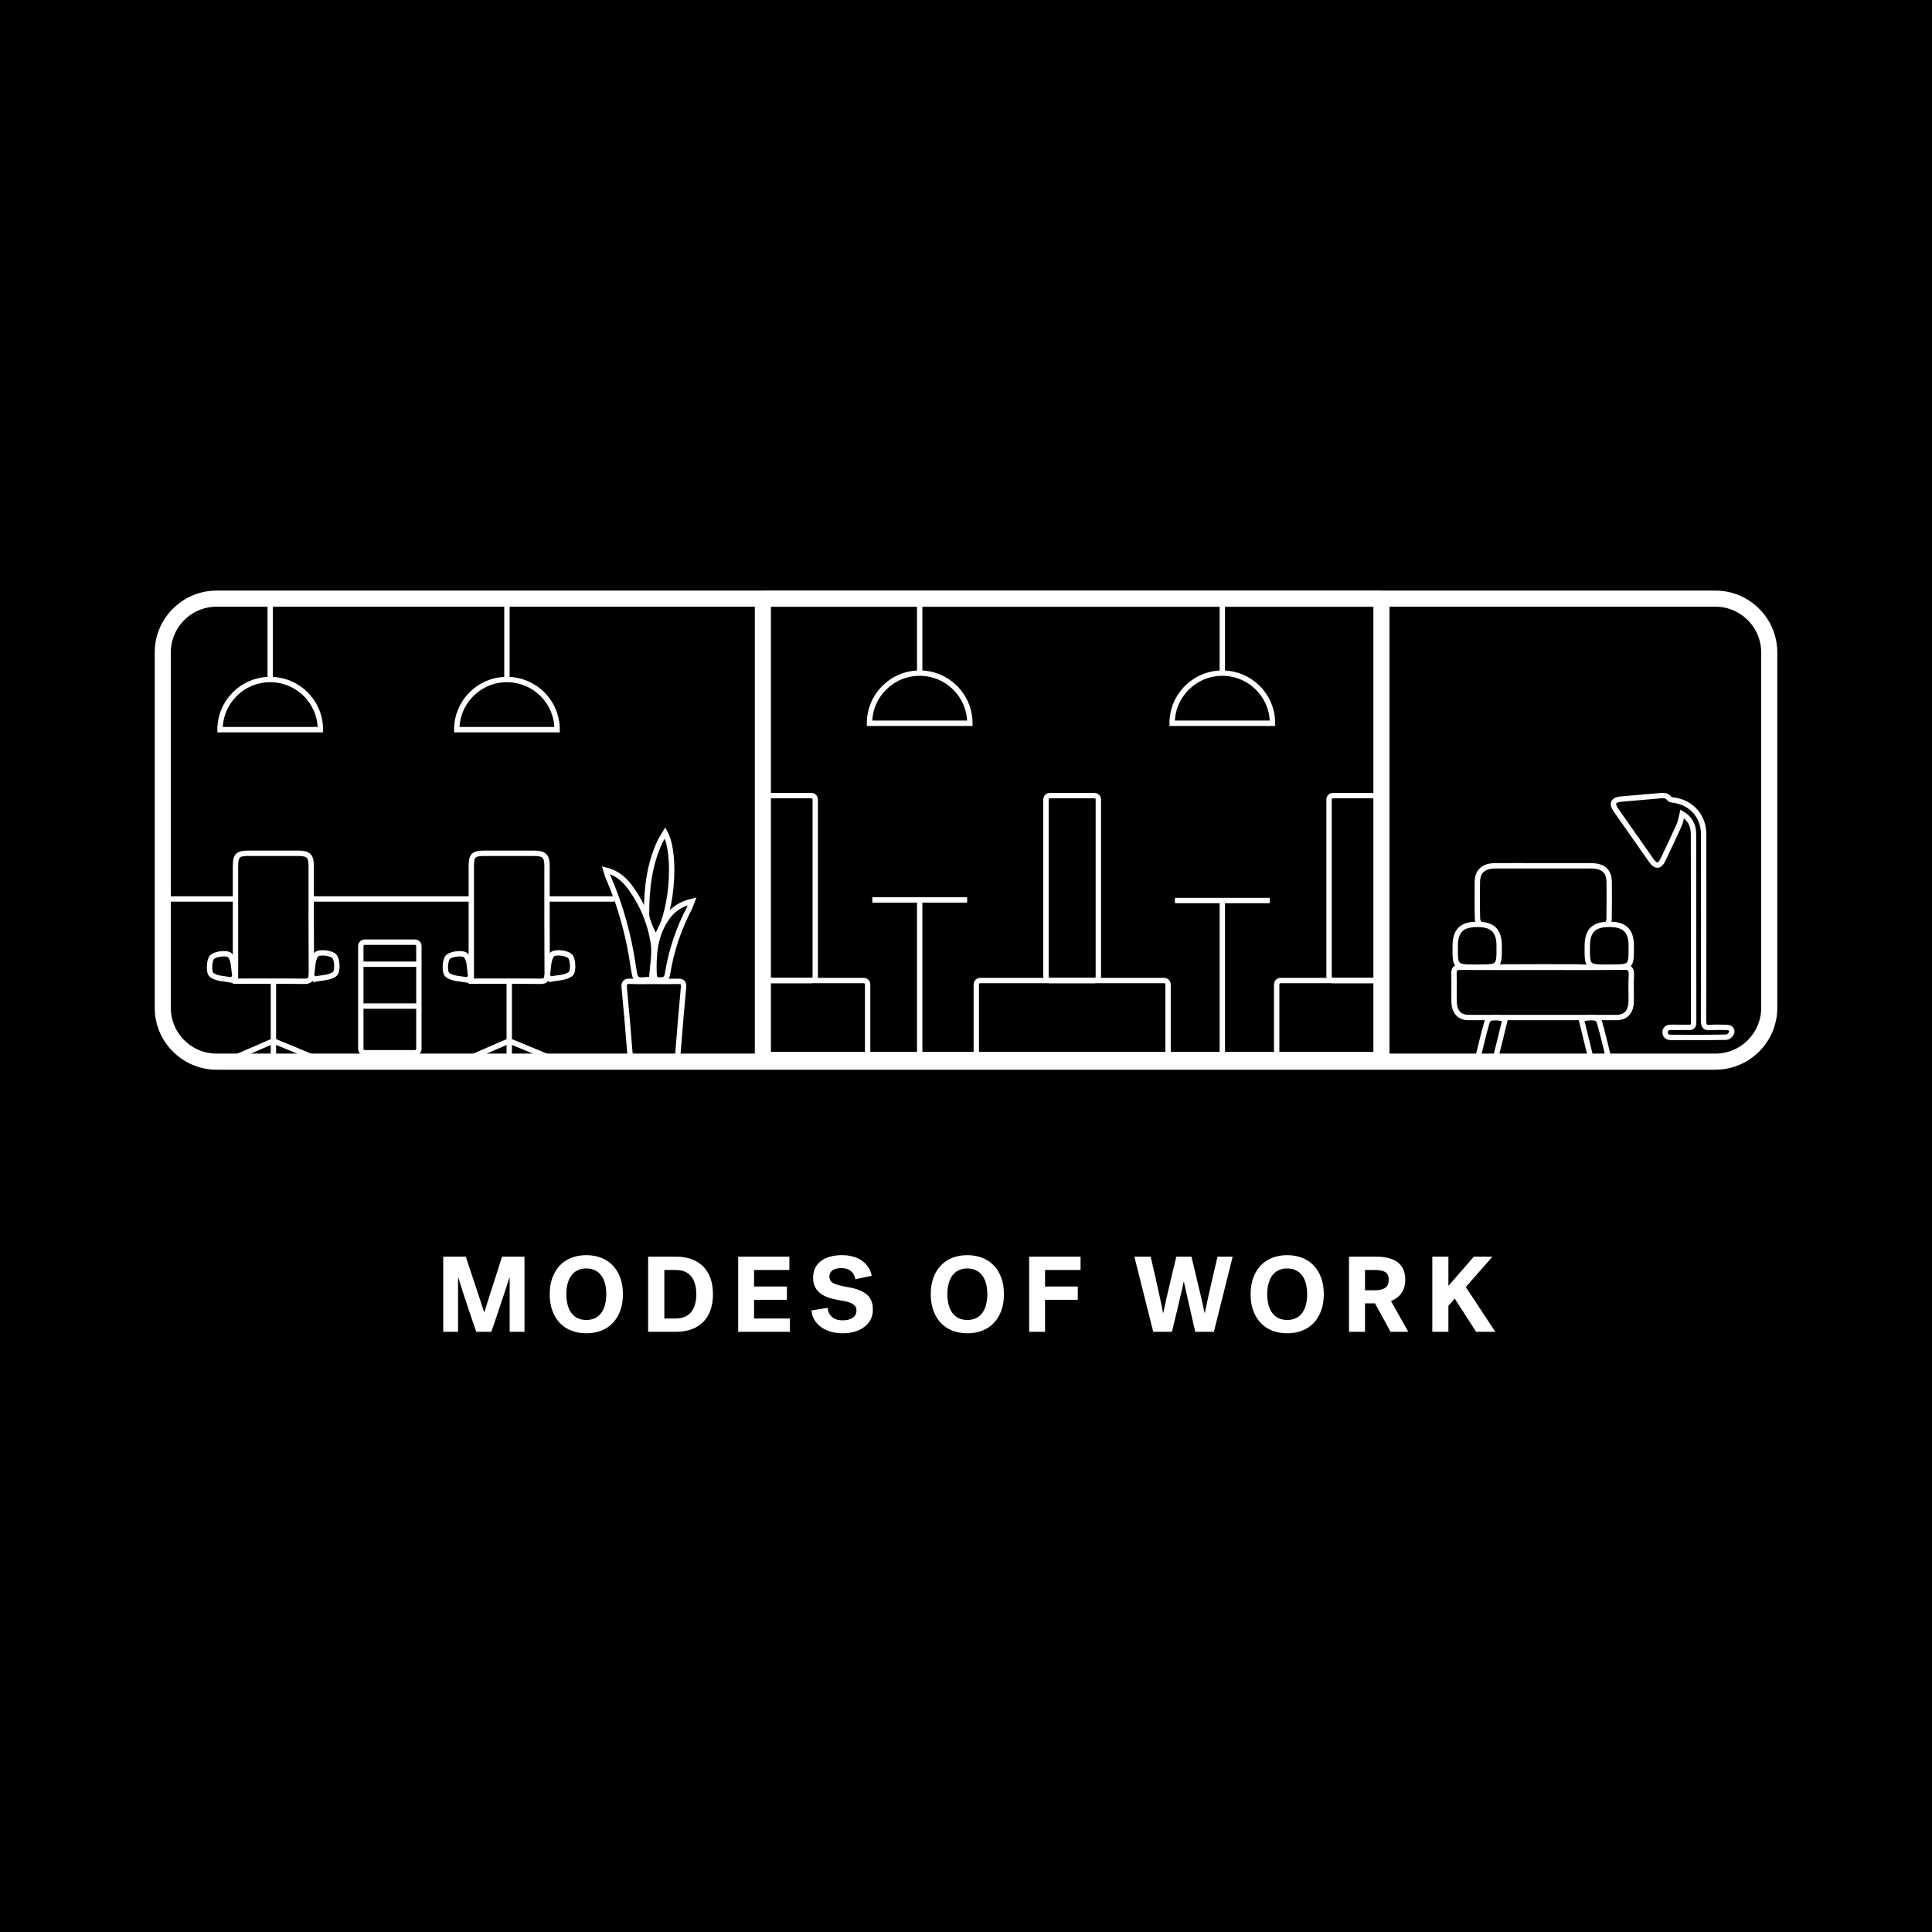 <?xml version="1.0" encoding="utf-8"?>
<!-- Generator: Adobe Illustrator 23.1.0, SVG Export Plug-In . SVG Version: 6.00 Build 0)  -->
<svg version="1.1" xmlns="http://www.w3.org/2000/svg" xmlns:xlink="http://www.w3.org/1999/xlink" x="0px" y="0px"
	 viewBox="0 0 360 360" enable-background="new 0 0 360 360" xml:space="preserve">
<g id="BACKGROUND">
	<rect y="0" width="360" height="360"/>
</g>
<g id="REF" display="none">
	
		<rect x="-360" y="90.33" display="inline" fill="none" stroke="#000000" stroke-width="0.25" stroke-miterlimit="10" width="360" height="108"/>
	
		<rect y="90.33" display="inline" fill="none" stroke="#FFFFFF" stroke-width="0.25" stroke-miterlimit="10" width="360" height="108"/>
	
		<line display="inline" fill="none" stroke="#FFFFFF" stroke-width="0.25" stroke-linecap="round" stroke-miterlimit="10" x1="180" y1="0.19" x2="180" y2="360.06"/>
</g>
<g id="LINE_ONE">
	<g>
		<path fill="#FFFFFF" d="M88.75,248.16c-0.2-0.55-0.45-1.26-0.75-2.15c-0.3-0.89-0.61-1.81-0.93-2.77s-0.63-1.9-0.93-2.82
			c-0.3-0.92-0.54-1.69-0.73-2.32h-0.06v10.06h-2.76v-14h4.2c0.57,1.71,1.09,3.27,1.56,4.7c0.28,0.85,0.51,1.54,0.69,2.07
			c0.18,0.53,0.35,1.03,0.5,1.51c0.15,0.48,0.29,0.91,0.42,1.3s0.22,0.67,0.27,0.84c0.05-0.17,0.14-0.45,0.26-0.84
			s0.26-0.84,0.43-1.37c0.17-0.53,0.35-1.09,0.54-1.7c0.19-0.61,0.39-1.21,0.59-1.81c0.45-1.43,0.95-2.99,1.5-4.7h4.18v14h-2.76
			V238.1h-0.06c-0.13,0.41-0.29,0.91-0.48,1.49c-0.19,0.58-0.39,1.2-0.61,1.85s-0.44,1.32-0.67,1.99c-0.23,0.67-0.44,1.31-0.64,1.92
			c-0.2,0.61-0.38,1.16-0.55,1.65s-0.3,0.88-0.41,1.16H88.75z"/>
		<path fill="#FFFFFF" d="M102.43,241.16c0-1.13,0.16-2.15,0.49-3.05c0.33-0.9,0.79-1.66,1.38-2.29c0.59-0.63,1.31-1.11,2.15-1.44
			c0.84-0.33,1.77-0.5,2.8-0.5c1.03,0,1.96,0.17,2.8,0.5c0.84,0.33,1.56,0.81,2.15,1.44c0.59,0.63,1.05,1.39,1.38,2.29
			c0.33,0.9,0.49,1.92,0.49,3.05c0,1.13-0.16,2.15-0.49,3.05c-0.33,0.9-0.79,1.66-1.38,2.29c-0.59,0.63-1.31,1.11-2.15,1.44
			s-1.77,0.5-2.8,0.5c-1.03,0-1.96-0.17-2.8-0.5c-0.84-0.33-1.56-0.81-2.15-1.44c-0.59-0.63-1.05-1.39-1.38-2.29
			C102.59,243.31,102.43,242.29,102.43,241.16z M105.53,241.16c0,0.71,0.08,1.36,0.23,1.95c0.15,0.59,0.38,1.1,0.69,1.52
			s0.69,0.75,1.16,0.98s1.01,0.35,1.64,0.35c0.63,0,1.17-0.12,1.64-0.35s0.85-0.56,1.16-0.98s0.54-0.93,0.69-1.52
			c0.15-0.59,0.23-1.24,0.23-1.95s-0.08-1.36-0.23-1.95c-0.15-0.59-0.38-1.1-0.69-1.52s-0.69-0.75-1.16-0.98s-1.01-0.35-1.64-0.35
			c-0.63,0-1.17,0.12-1.64,0.35s-0.85,0.56-1.16,0.98s-0.54,0.93-0.69,1.52C105.61,239.8,105.53,240.45,105.53,241.16z"/>
		<path fill="#FFFFFF" d="M120.77,234.16h5.22c1.07,0,2.03,0.16,2.88,0.47c0.85,0.31,1.57,0.77,2.16,1.36
			c0.59,0.59,1.04,1.32,1.35,2.19c0.31,0.87,0.47,1.86,0.47,2.98s-0.16,2.11-0.47,2.98c-0.31,0.87-0.76,1.6-1.35,2.19
			c-0.59,0.59-1.31,1.05-2.16,1.36s-1.81,0.47-2.88,0.47h-5.22V234.16z M129.75,241.16c0-0.68-0.08-1.3-0.23-1.85
			c-0.15-0.55-0.39-1.03-0.7-1.43c-0.31-0.4-0.71-0.71-1.19-0.92c-0.48-0.21-1.05-0.32-1.72-0.32h-2.12v9.04h2.12
			c0.67,0,1.24-0.11,1.72-0.32c0.48-0.21,0.88-0.52,1.19-0.92c0.31-0.4,0.55-0.88,0.7-1.43
			C129.67,242.46,129.75,241.84,129.75,241.16z"/>
		<path fill="#FFFFFF" d="M137.55,248.16v-14h9.54v2.48h-6.58v3.08h6.12v2.48h-6.12v3.48h6.68v2.48H137.55z"/>
		<path fill="#FFFFFF" d="M154.55,237.84c0,0.6,0.26,1.03,0.78,1.29c0.52,0.26,1.35,0.48,2.48,0.67c1.67,0.28,2.89,0.74,3.67,1.38
			c0.78,0.64,1.17,1.59,1.17,2.86c0,0.68-0.14,1.29-0.42,1.83s-0.67,1-1.17,1.38s-1.1,0.67-1.79,0.88
			c-0.69,0.21-1.45,0.31-2.26,0.31c-0.88,0-1.67-0.12-2.38-0.35c-0.71-0.23-1.31-0.54-1.8-0.93s-0.88-0.84-1.16-1.36
			c-0.28-0.52-0.43-1.06-0.46-1.62l3-0.48c0.07,0.68,0.33,1.24,0.79,1.67c0.46,0.43,1.13,0.65,2.01,0.65c0.36,0,0.7-0.03,1.01-0.1
			c0.31-0.07,0.59-0.18,0.82-0.33c0.23-0.15,0.42-0.34,0.55-0.57c0.13-0.23,0.2-0.5,0.2-0.82c0-0.52-0.22-0.92-0.65-1.2
			c-0.43-0.28-1.2-0.51-2.29-0.68c-0.73-0.12-1.41-0.27-2.04-0.46s-1.17-0.44-1.63-0.77c-0.46-0.33-0.82-0.73-1.08-1.22
			c-0.26-0.49-0.39-1.08-0.39-1.79c0-0.71,0.13-1.32,0.4-1.84c0.27-0.52,0.64-0.96,1.12-1.31c0.48-0.35,1.05-0.62,1.7-0.79
			c0.65-0.17,1.37-0.26,2.14-0.26c0.72,0,1.39,0.08,2.02,0.25c0.63,0.17,1.18,0.41,1.67,0.74c0.49,0.33,0.89,0.73,1.21,1.21
			c0.32,0.48,0.54,1.03,0.66,1.64l-3.04,0.66c-0.11-0.64-0.38-1.15-0.82-1.52c-0.44-0.37-1.03-0.56-1.78-0.56
			c-0.76,0-1.32,0.14-1.69,0.42C154.73,237,154.55,237.37,154.55,237.84z"/>
		<path fill="#FFFFFF" d="M173.43,241.16c0-1.13,0.16-2.15,0.49-3.05c0.33-0.9,0.79-1.66,1.38-2.29c0.59-0.63,1.31-1.11,2.15-1.44
			c0.84-0.33,1.77-0.5,2.8-0.5s1.96,0.17,2.8,0.5c0.84,0.33,1.55,0.81,2.15,1.44s1.05,1.39,1.38,2.29c0.33,0.9,0.49,1.92,0.49,3.05
			c0,1.13-0.16,2.15-0.49,3.05c-0.33,0.9-0.79,1.66-1.38,2.29c-0.59,0.63-1.31,1.11-2.15,1.44c-0.84,0.33-1.77,0.5-2.8,0.5
			s-1.96-0.17-2.8-0.5s-1.56-0.81-2.15-1.44c-0.59-0.63-1.05-1.39-1.38-2.29C173.59,243.31,173.43,242.29,173.43,241.16z
			 M176.53,241.16c0,0.71,0.08,1.36,0.23,1.95c0.15,0.59,0.38,1.1,0.69,1.52s0.69,0.75,1.16,0.98c0.47,0.23,1.01,0.35,1.64,0.35
			s1.17-0.12,1.64-0.35c0.46-0.23,0.85-0.56,1.16-0.98c0.3-0.42,0.54-0.93,0.69-1.52c0.15-0.59,0.23-1.24,0.23-1.95
			s-0.08-1.36-0.23-1.95c-0.15-0.59-0.38-1.1-0.69-1.52c-0.31-0.42-0.7-0.75-1.16-0.98c-0.47-0.23-1.01-0.35-1.64-0.35
			s-1.17,0.12-1.64,0.35c-0.47,0.23-0.85,0.56-1.16,0.98s-0.54,0.93-0.69,1.52C176.61,239.8,176.53,240.45,176.53,241.16z"/>
		<path fill="#FFFFFF" d="M191.77,248.16v-14h9.58v2.48h-6.62v3.08h6.1v2.48h-6.1v5.96H191.77z"/>
		<path fill="#FFFFFF" d="M229.69,234.16l-3.5,14h-3.48c-0.29-1.29-0.57-2.53-0.84-3.7c-0.16-0.69-0.29-1.27-0.4-1.74
			c-0.11-0.47-0.21-0.93-0.31-1.4c-0.1-0.47-0.2-0.91-0.3-1.34c-0.1-0.43-0.18-0.79-0.25-1.1h-0.06c-0.07,0.31-0.15,0.68-0.24,1.11
			c-0.09,0.43-0.2,0.9-0.32,1.39c-0.12,0.49-0.24,1-0.36,1.53c-0.12,0.53-0.24,1.04-0.36,1.55c-0.28,1.17-0.58,2.41-0.9,3.7h-3.48
			l-3.52-14h3.04c0.35,1.49,0.67,2.91,0.98,4.26c0.17,0.8,0.32,1.46,0.44,1.98c0.12,0.52,0.23,1.04,0.34,1.56
			c0.11,0.52,0.21,1.01,0.31,1.48c0.1,0.47,0.18,0.86,0.23,1.18h0.06c0.07-0.32,0.15-0.72,0.25-1.19c0.1-0.47,0.21-0.98,0.34-1.53
			c0.13-0.55,0.26-1.12,0.4-1.72c0.14-0.6,0.28-1.19,0.41-1.76c0.32-1.35,0.66-2.77,1.02-4.26h2.82c0.36,1.49,0.7,2.91,1.02,4.26
			c0.19,0.8,0.34,1.46,0.47,1.98c0.13,0.52,0.25,1.04,0.37,1.56c0.12,0.52,0.23,1.01,0.33,1.48c0.1,0.47,0.18,0.86,0.25,1.18h0.06
			c0.07-0.32,0.15-0.72,0.25-1.19c0.1-0.47,0.21-0.98,0.33-1.53s0.25-1.12,0.38-1.72c0.13-0.6,0.27-1.19,0.4-1.76
			c0.32-1.35,0.65-2.77,1-4.26H229.69z"/>
		<path fill="#FFFFFF" d="M233.03,241.16c0-1.13,0.16-2.15,0.49-3.05c0.33-0.9,0.79-1.66,1.38-2.29c0.59-0.63,1.31-1.11,2.15-1.44
			c0.84-0.33,1.77-0.5,2.8-0.5c1.03,0,1.96,0.17,2.8,0.5c0.84,0.33,1.56,0.81,2.15,1.44c0.59,0.63,1.05,1.39,1.38,2.29
			c0.33,0.9,0.49,1.92,0.49,3.05c0,1.13-0.16,2.15-0.49,3.05c-0.33,0.9-0.79,1.66-1.38,2.29c-0.59,0.63-1.31,1.11-2.15,1.44
			c-0.84,0.33-1.77,0.5-2.8,0.5c-1.03,0-1.96-0.17-2.8-0.5s-1.56-0.81-2.15-1.44c-0.59-0.63-1.05-1.39-1.38-2.29
			C233.19,243.31,233.03,242.29,233.03,241.16z M236.13,241.16c0,0.71,0.08,1.36,0.23,1.95c0.15,0.59,0.38,1.1,0.69,1.52
			s0.69,0.75,1.16,0.98s1.01,0.35,1.64,0.35s1.17-0.12,1.64-0.35c0.47-0.23,0.85-0.56,1.16-0.98c0.31-0.42,0.54-0.93,0.69-1.52
			c0.15-0.59,0.23-1.24,0.23-1.95s-0.08-1.36-0.23-1.95c-0.15-0.59-0.38-1.1-0.69-1.52c-0.31-0.42-0.69-0.75-1.16-0.98
			c-0.47-0.23-1.01-0.35-1.64-0.35s-1.17,0.12-1.64,0.35s-0.85,0.56-1.16,0.98s-0.54,0.93-0.69,1.52
			C236.2,239.8,236.13,240.45,236.13,241.16z"/>
		<path fill="#FFFFFF" d="M261.85,238.42c0,1.04-0.24,1.89-0.71,2.54s-1.12,1.14-1.95,1.46l3.22,5.74h-3.3l-2.9-5.3h-1.86v5.3h-2.98
			v-14h5.12c0.81,0,1.55,0.08,2.21,0.25c0.66,0.17,1.22,0.42,1.69,0.77c0.47,0.35,0.83,0.79,1.08,1.32
			C261.72,237.03,261.85,237.67,261.85,238.42z M258.77,238.44c0-0.68-0.22-1.15-0.65-1.41c-0.43-0.26-1.09-0.39-1.97-0.39h-1.8
			v3.78h1.8c0.88,0,1.54-0.15,1.97-0.45C258.55,239.67,258.77,239.16,258.77,238.44z"/>
		<path fill="#FFFFFF" d="M271.07,241.98l-1.18,1.34v4.84h-3v-14h3v5.44l4.74-5.44h3.46l-4.96,5.66l5.5,8.34h-3.58L271.07,241.98z"
			/>
	</g>
</g>
<g id="LINE_TWO">
</g>
<g id="ICON">
	<g>
		<line fill="none" stroke="#FFFFFF" stroke-miterlimit="10" x1="114.48" y1="167.51" x2="30.33" y2="167.51"/>
		<g>
			<path stroke="#FFFFFF" stroke-miterlimit="10" d="M121.99,182.87c1.44,0,2.88,0.03,4.32-0.01c0.8-0.02,1.14,0.22,1.06,1.09
				c-0.37,4.03-0.72,8.06-1.03,12.1c-0.06,0.78-0.42,0.98-1.12,0.97c-2.25-0.02-4.5-0.02-6.76,0c-0.71,0.01-1.03-0.21-1.1-0.99
				c-0.31-3.99-0.66-7.98-1.04-11.97c-0.08-0.86,0.14-1.25,1.07-1.21C118.92,182.9,120.46,182.87,121.99,182.87z"/>
			<path stroke="#FFFFFF" stroke-miterlimit="10" d="M123.94,155.2c2.29,4.26,1.18,16.01-1.87,19.56c-0.6-1.56-1.6-2.97-1.6-4.39
				c0-4.63,0.49-9.24,2.5-13.52C123.21,156.34,123.54,155.87,123.94,155.2z"/>
			<path stroke="#FFFFFF" stroke-miterlimit="10" d="M112.91,162.14c2.3,0.59,3.61,1.93,4.72,3.49c2.13,3,3.52,6.38,4.09,9.92
				c0.36,2.19-0.16,4.51-0.28,6.76c-0.11,0.07-0.19,0.17-0.28,0.18c-2.75,0.27-2.78,0.27-3.15-2.33
				c-0.84-5.78-2.35-11.39-4.71-16.77C113.16,163.09,113.1,162.75,112.91,162.14z"/>
			<path stroke="#FFFFFF" stroke-miterlimit="10" d="M128.96,167.94c-0.26,0.66-0.36,1.01-0.52,1.32c-2,3.82-3.36,7.88-4.05,12.15
				c-0.16,0.99-0.55,1.2-1.42,1.21c-0.99,0.01-1.08-0.59-1.1-1.34c-0.12-3.61,0.22-7.12,2.35-10.19
				C125.3,169.5,126.76,168.48,128.96,167.94z"/>
		</g>
		<path stroke="#FFFFFF" stroke-miterlimit="10" d="M313.44,151.64c-0.19,0.75-0.26,1.45-0.54,2.06c-0.98,2.2-2.01,4.37-3.05,6.54
			c-0.58,1.22-1.32,1.27-2.11,0.16c-2.22-3.15-4.43-6.31-6.64-9.47c-0.85-1.22-0.52-1.9,0.97-2.03c2.33-0.2,4.66-0.41,6.99-0.61
			c0.75-0.06,1.51-0.2,2.06,0.58c0.12,0.17,0.49,0.18,0.75,0.22c3.32,0.45,5.58,3.01,5.58,6.35c0.01,11.57,0.02,23.15-0.02,34.72
			c0,1.07,0.29,1.4,1.33,1.3c0.96-0.09,1.93-0.01,2.89-0.02c0.67-0.01,1.16,0.32,1.03,0.95c-0.07,0.36-0.64,0.88-1,0.88
			c-3.44,0.07-6.89,0.04-10.33,0.04c-0.66,0-1.09-0.32-1.08-0.97c0.01-0.67,0.48-0.92,1.13-0.91c1.07,0.02,2.14-0.02,3.2,0.01
			c0.69,0.02,0.99-0.18,0.99-0.93c-0.02-11.71,0-23.42-0.03-35.13C315.57,153.75,314.82,152.44,313.44,151.64z"/>
		<path stroke="#FFFFFF" stroke-miterlimit="10" d="M287.55,161.33c2.94,0,5.89-0.01,8.83,0c2.42,0.01,3.46,0.97,3.47,3.15
			c0.01,2.26,0.03,4.51-0.02,6.77c-0.01,0.42-0.22,0.97-0.55,1.22c-1.5,1.15-2.14,2.58-2.1,4.35c0.02,1.07,0.3,2.47-0.31,3.11
			c-0.52,0.54-2.14,0.23-3.27,0.23c-4.79,0.01-9.58-0.02-14.37,0.02c-0.96,0.01-1.37-0.22-1.29-1.15c0.07-0.92,0.01-1.85,0.01-2.78
			c0-1.51-0.73-2.68-1.92-3.69c-0.39-0.33-0.71-0.91-0.72-1.39c-0.07-2.25-0.04-4.51-0.03-6.77c0.01-2.01,1.11-3.05,3.32-3.07
			C281.57,161.31,284.56,161.33,287.55,161.33z"/>
		<path stroke="#FFFFFF" stroke-miterlimit="10" d="M287.42,180.25c5.06,0,10.11,0.03,15.17-0.03c1.12-0.01,1.46,0.38,1.39,1.59
			c-0.09,1.56-0.01,3.13-0.03,4.7c-0.02,2-0.97,3.09-2.73,3.09c-9.2,0.01-18.4,0.01-27.6,0c-1.66,0-2.61-1.03-2.67-2.89
			c-0.05-1.73,0.04-3.47-0.03-5.2c-0.04-1.06,0.37-1.28,1.21-1.27C277.23,180.27,282.33,180.25,287.42,180.25z"/>
		<path stroke="#FFFFFF" stroke-miterlimit="10" d="M299.78,180.22c-4.04,0-4.04,0-4.01-4c0.02-2.81,1.23-3.98,4.1-3.98
			c2.87,0,4.07,1.17,4.09,3.99c0.02,3.98,0.02,3.98-4.02,3.98C299.88,180.22,299.83,180.22,299.78,180.22z"/>
		<path stroke="#FFFFFF" stroke-miterlimit="10" d="M275.17,180.22c-4.04,0-4.04,0-4.01-4c0.02-2.81,1.23-3.98,4.1-3.98
			c2.87,0,4.07,1.17,4.09,3.99c0.02,3.98,0.02,3.98-4.02,3.98C275.27,180.22,275.22,180.22,275.17,180.22z"/>
		<path fill="none" stroke="#FFFFFF" stroke-miterlimit="10" d="M280.47,189.84c-0.58,2.38-1.13,4.7-1.72,7.02
			c-0.32,1.26-1.8,0.97-3.5,0.81c0.62-2.48,1.14-4.86,1.83-7.22C277.42,189.3,278.88,189.59,280.47,189.84z"/>
		<path fill="none" stroke="#FFFFFF" stroke-miterlimit="10" d="M294.64,189.84c0.58,2.38,1.13,4.7,1.72,7.02
			c0.32,1.26,1.8,0.97,3.5,0.81c-0.62-2.48-1.14-4.86-1.83-7.22C297.69,189.3,296.23,189.59,294.64,189.84z"/>
		<g>
			<path fill="none" stroke="#FFFFFF" stroke-width="3" stroke-miterlimit="10" d="M257.41,196.78c0,0.4-0.32,0.72-0.72,0.72H142.87
				c-0.4,0-0.72-0.32-0.72-0.72v-84.5c0-0.4,0.32-0.72,0.72-0.72h113.82c0.4,0,0.72,0.32,0.72,0.72V196.78z"/>
		</g>
		<g>
			<path fill="none" stroke="#FFFFFF" stroke-miterlimit="10" d="M142.15,196.78c0,0.4,0.32,0.72,0.72,0.72h18.08
				c0.4,0,0.72-0.32,0.72-0.72v-13.35c0-0.4-0.32-0.72-0.72-0.72h-18.08c-0.4,0-0.72,0.32-0.72,0.72V196.78z"/>
		</g>
		<g>
			<path fill="none" stroke="#FFFFFF" stroke-miterlimit="10" d="M142.15,181.99c0,0.4,0.32,0.72,0.72,0.72h8.32
				c0.4,0,0.72-0.32,0.72-0.72v-33.02c0-0.4-0.32-0.72-0.72-0.72h-8.32c-0.4,0-0.72,0.32-0.72,0.72V181.99z"/>
		</g>
		<g>
			<path fill="none" stroke="#FFFFFF" stroke-miterlimit="10" d="M181.92,196.78c0,0.4,0.32,0.72,0.72,0.72h34.29
				c0.4,0,0.72-0.32,0.72-0.72v-13.35c0-0.4-0.32-0.72-0.72-0.72h-34.29c-0.4,0-0.72,0.32-0.72,0.72V196.78z"/>
		</g>
		<g>
			<path fill="none" stroke="#FFFFFF" stroke-miterlimit="10" d="M194.9,181.99c0,0.4,0.32,0.72,0.72,0.72h8.32
				c0.4,0,0.72-0.32,0.72-0.72v-33.02c0-0.4-0.32-0.72-0.72-0.72h-8.32c-0.4,0-0.72,0.32-0.72,0.72V181.99z"/>
		</g>
		<g>
			<path fill="none" stroke="#FFFFFF" stroke-miterlimit="10" d="M257.41,196.78c0,0.4-0.32,0.72-0.72,0.72h-18.08
				c-0.4,0-0.72-0.32-0.72-0.72v-13.35c0-0.4,0.32-0.72,0.72-0.72h18.08c0.4,0,0.72,0.32,0.72,0.72V196.78z"/>
		</g>
		<g>
			<path fill="none" stroke="#FFFFFF" stroke-miterlimit="10" d="M257.41,181.99c0,0.4-0.32,0.72-0.72,0.72h-8.32
				c-0.4,0-0.72-0.32-0.72-0.72v-33.02c0-0.4,0.32-0.72,0.72-0.72h8.32c0.4,0,0.72,0.32,0.72,0.72V181.99z"/>
		</g>
		<line fill="none" stroke="#FFFFFF" stroke-miterlimit="10" x1="171.37" y1="197.5" x2="171.37" y2="167.69"/>
		<line fill="none" stroke="#FFFFFF" stroke-miterlimit="10" x1="162.54" y1="167.69" x2="180.21" y2="167.69"/>
		<line fill="none" stroke="#FFFFFF" stroke-miterlimit="10" x1="227.76" y1="197.61" x2="227.76" y2="167.8"/>
		<line fill="none" stroke="#FFFFFF" stroke-miterlimit="10" x1="218.93" y1="167.8" x2="236.6" y2="167.8"/>
		<path fill="none" stroke="#FFFFFF" stroke-miterlimit="10" d="M227.76,125.43c5.17,0,9.35,4.18,9.35,9.34h-18.7
			C218.41,129.61,222.6,125.43,227.76,125.43z"/>
		<line fill="none" stroke="#FFFFFF" stroke-miterlimit="10" x1="227.76" y1="125.43" x2="227.76" y2="111.55"/>
		<path fill="none" stroke="#FFFFFF" stroke-miterlimit="10" d="M171.37,125.43c5.17,0,9.35,4.18,9.35,9.34h-18.7
			C162.02,129.61,166.2,125.43,171.37,125.43z"/>
		<line fill="none" stroke="#FFFFFF" stroke-miterlimit="10" x1="171.37" y1="125.43" x2="171.37" y2="111.55"/>
		<path fill="none" stroke="#FFFFFF" stroke-miterlimit="10" d="M94.46,126.62c5.17,0,9.35,4.18,9.35,9.34h-18.7
			C85.11,130.8,89.29,126.62,94.46,126.62z"/>
		<line fill="none" stroke="#FFFFFF" stroke-miterlimit="10" x1="94.46" y1="126.62" x2="94.46" y2="112.75"/>
		<path fill="none" stroke="#FFFFFF" stroke-miterlimit="10" d="M50.35,126.62c5.17,0,9.35,4.18,9.35,9.34H41
			C41,130.8,45.18,126.62,50.35,126.62z"/>
		<line fill="none" stroke="#FFFFFF" stroke-miterlimit="10" x1="50.35" y1="126.62" x2="50.35" y2="112.75"/>
		<g>
			<path stroke="#FFFFFF" stroke-miterlimit="10" d="M87.82,182.83c0-0.66,0-1.1,0-1.55c0-6.62,0-13.25,0-19.87
				c0-1.98,0.41-2.4,2.34-2.41c3.15-0.01,6.31-0.01,9.46,0c1.79,0.01,2.31,0.54,2.31,2.35c0,6.71-0.02,13.43,0.03,20.14
				c0.01,1.09-0.33,1.38-1.38,1.36C96.39,182.8,92.21,182.83,87.82,182.83z"/>
			<path stroke="#FFFFFF" stroke-miterlimit="10" d="M87.73,182.01c-0.25-1.36-0.14-3.04-0.9-3.96c-0.47-0.56-2.61-0.38-3.34,0.27
				c-0.6,0.53-0.69,2.85-0.15,3.3c0.92,0.78,2.5,0.72,3.8,1.01C87.34,182.43,87.53,182.22,87.73,182.01z"/>
			<path stroke="#FFFFFF" stroke-miterlimit="10" d="M101.96,181.84c0.25-1.36,0.14-3.04,0.9-3.96c0.47-0.56,2.61-0.38,3.34,0.27
				c0.6,0.53,0.69,2.85,0.15,3.3c-0.92,0.78-2.5,0.72-3.8,1.01C102.35,182.26,102.16,182.05,101.96,181.84z"/>
			
				<line fill="none" stroke="#FFFFFF" stroke-linecap="round" stroke-miterlimit="10" x1="94.89" y1="182.85" x2="94.89" y2="197.02"/>
			
				<line fill="none" stroke="#FFFFFF" stroke-linecap="round" stroke-miterlimit="10" x1="94.89" y1="193.96" x2="87.82" y2="197.02"/>
			
				<line fill="none" stroke="#FFFFFF" stroke-linecap="round" stroke-miterlimit="10" x1="94.89" y1="193.96" x2="102.29" y2="197.02"/>
		</g>
		<g>
			<path stroke="#FFFFFF" stroke-miterlimit="10" d="M43.88,182.83c0-0.66,0-1.1,0-1.55c0-6.62,0-13.25,0-19.87
				c0-1.98,0.41-2.4,2.34-2.41c3.15-0.01,6.31-0.01,9.46,0c1.79,0.01,2.31,0.54,2.31,2.35c0,6.71-0.02,13.43,0.03,20.14
				c0.01,1.09-0.33,1.38-1.38,1.36C52.46,182.8,48.27,182.83,43.88,182.83z"/>
			<path stroke="#FFFFFF" stroke-miterlimit="10" d="M43.79,182.01c-0.25-1.36-0.14-3.04-0.9-3.96c-0.47-0.56-2.61-0.38-3.34,0.27
				c-0.6,0.53-0.69,2.85-0.15,3.3c0.92,0.78,2.5,0.72,3.8,1.01C43.4,182.43,43.6,182.22,43.79,182.01z"/>
			<path stroke="#FFFFFF" stroke-miterlimit="10" d="M58.02,181.84c0.25-1.36,0.14-3.04,0.9-3.96c0.47-0.56,2.61-0.38,3.34,0.27
				c0.6,0.53,0.69,2.85,0.15,3.3c-0.92,0.78-2.5,0.72-3.8,1.01C58.41,182.26,58.22,182.05,58.02,181.84z"/>
			
				<line fill="none" stroke="#FFFFFF" stroke-linecap="round" stroke-miterlimit="10" x1="50.95" y1="182.85" x2="50.95" y2="197.02"/>
			
				<line fill="none" stroke="#FFFFFF" stroke-linecap="round" stroke-miterlimit="10" x1="50.95" y1="193.96" x2="43.88" y2="197.02"/>
			
				<line fill="none" stroke="#FFFFFF" stroke-linecap="round" stroke-miterlimit="10" x1="50.95" y1="193.96" x2="58.35" y2="197.02"/>
		</g>
		<g>
			<path fill="none" stroke="#FFFFFF" stroke-width="3" stroke-miterlimit="10" d="M329.67,187.81c0,5.5-4.5,10.01-10.01,10.01
				H40.34c-5.5,0-10.01-4.5-10.01-10.01v-66.25c0-5.5,4.5-10.01,10.01-10.01h279.32c5.5,0,10.01,4.5,10.01,10.01V187.81z"/>
		</g>
		<g>
			<path fill="none" stroke="#FFFFFF" stroke-miterlimit="10" d="M78.05,195.45c0,0.4-0.32,0.72-0.72,0.72h-9.38
				c-0.4,0-0.72-0.32-0.72-0.72v-19.17c0-0.4,0.32-0.72,0.72-0.72h9.38c0.4,0,0.72,0.32,0.72,0.72V195.45z"/>
		</g>
		<g>
			<line fill="none" stroke="#FFFFFF" stroke-miterlimit="10" x1="67.24" y1="179.67" x2="78.05" y2="179.67"/>
		</g>
		<g>
			<line fill="none" stroke="#FFFFFF" stroke-miterlimit="10" x1="67.47" y1="187.47" x2="78.29" y2="187.47"/>
		</g>
	</g>
</g>
</svg>
